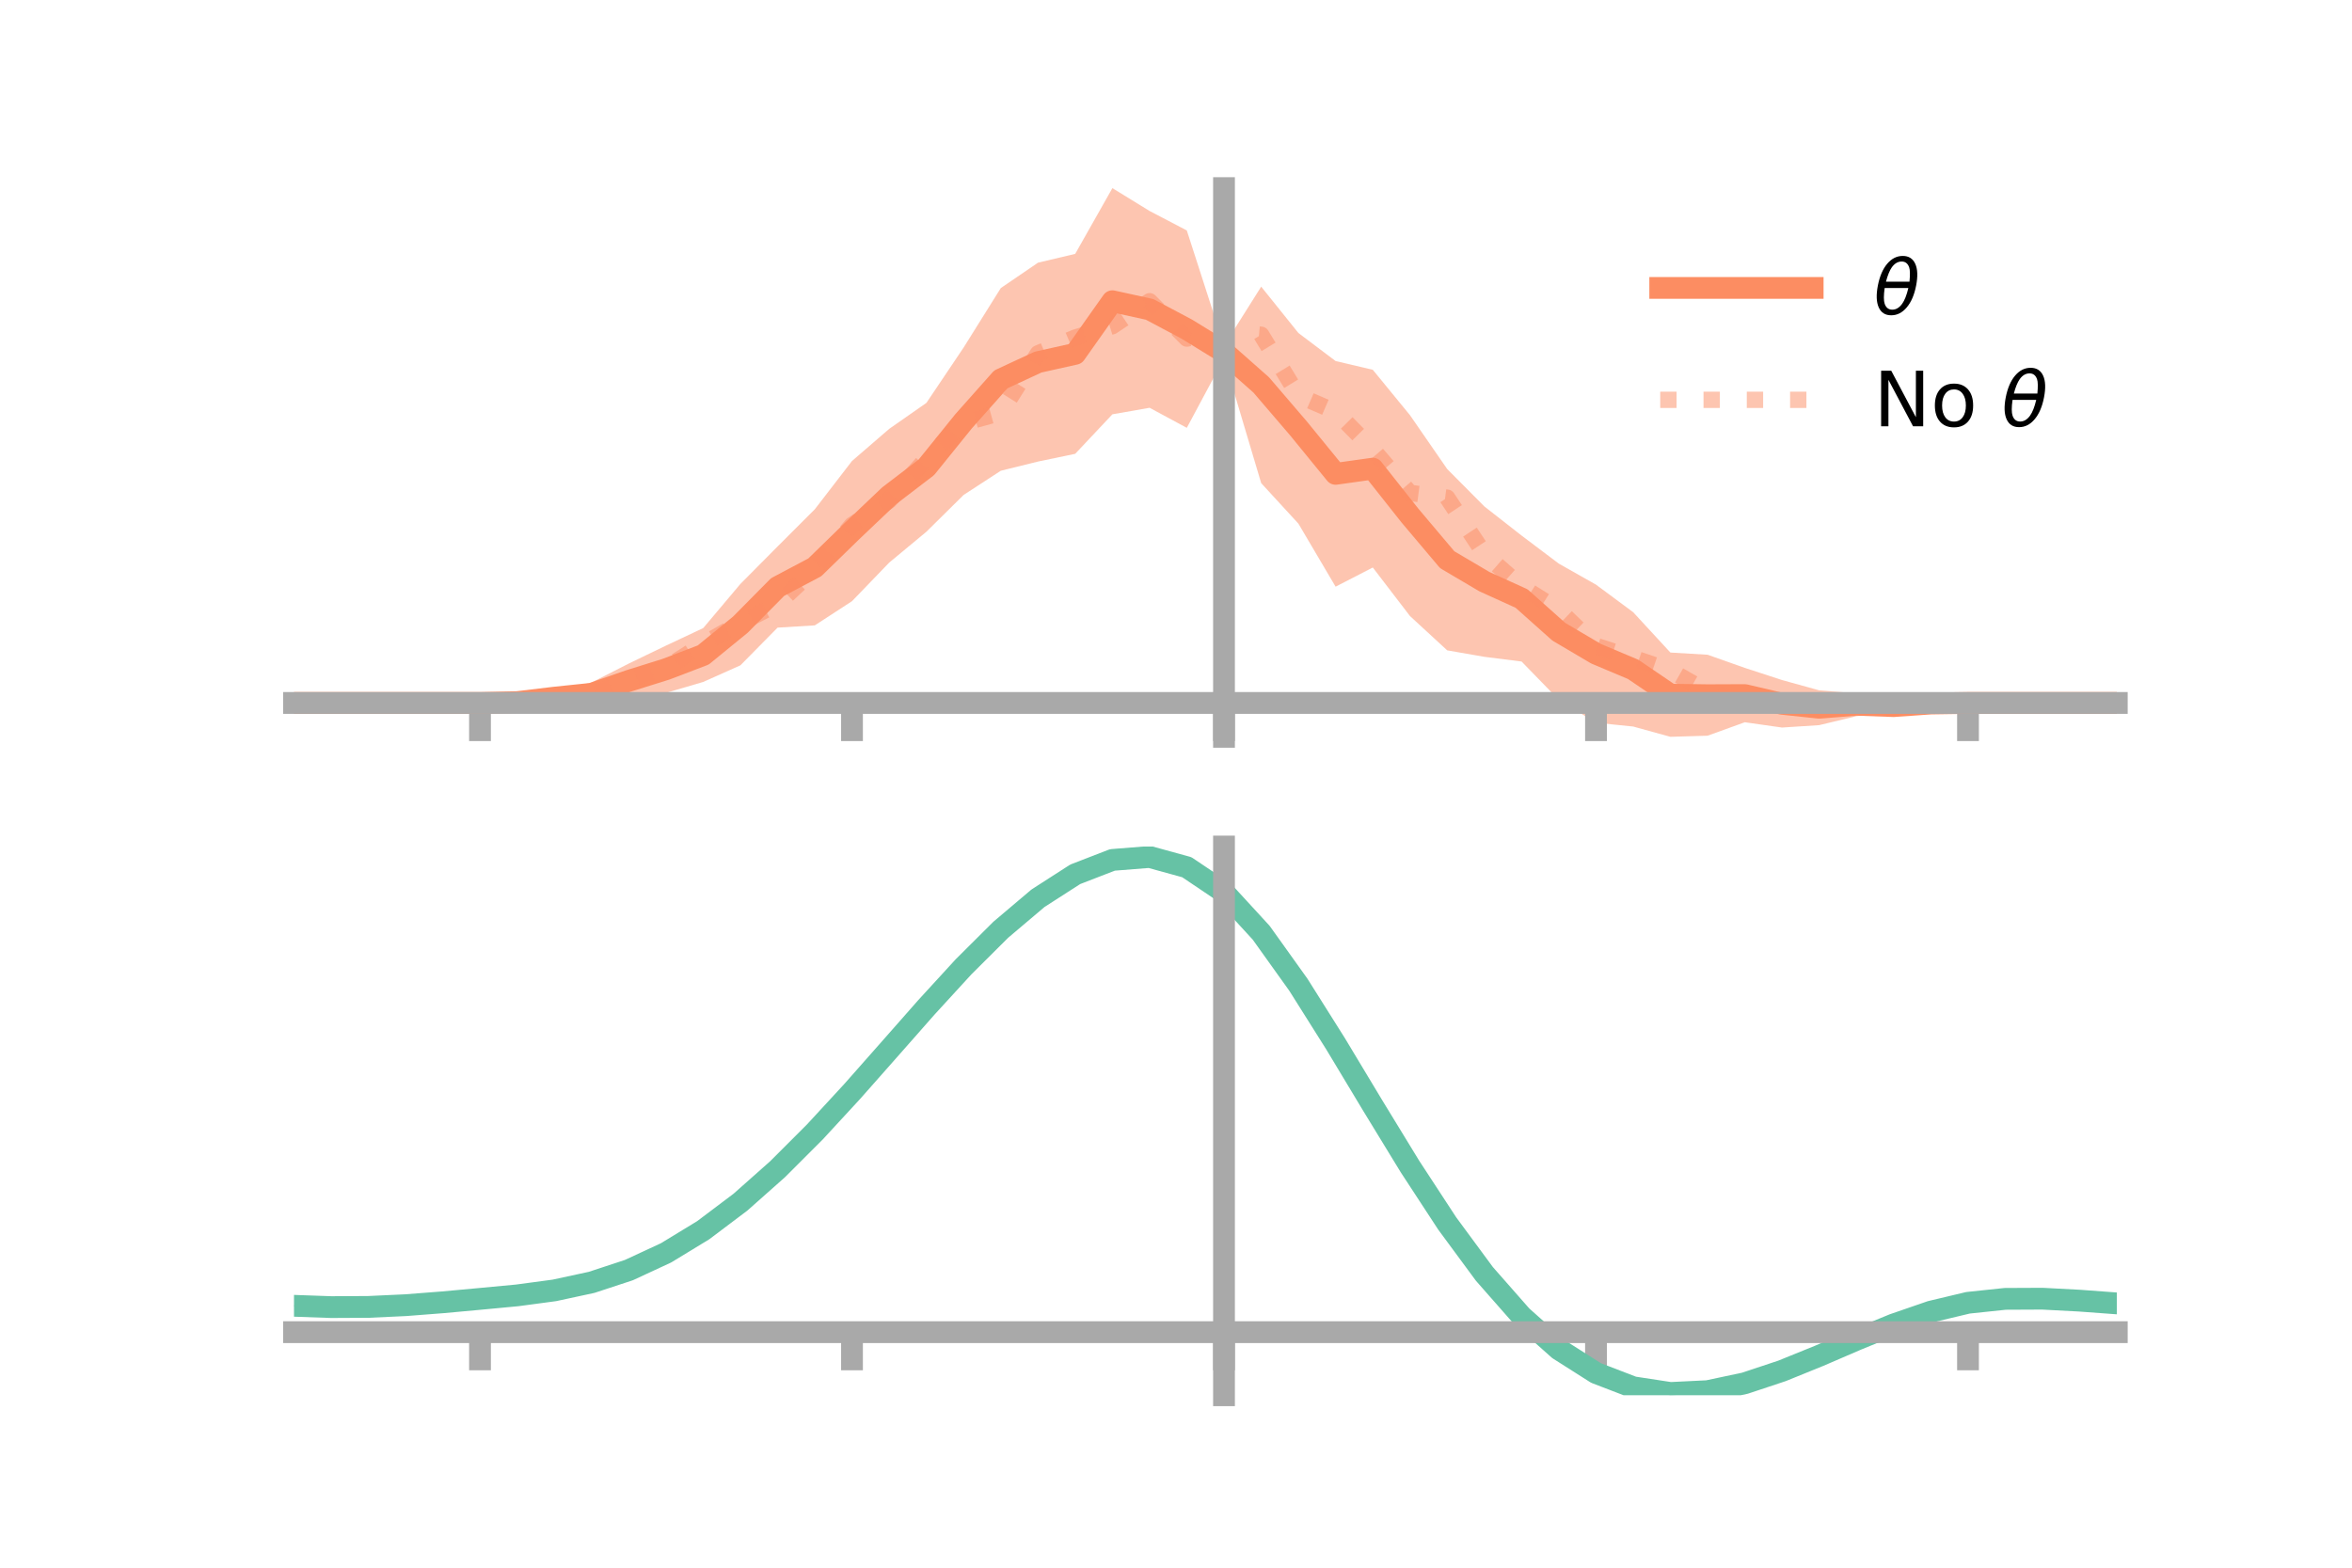 <?xml version="1.0" encoding="utf-8" standalone="no"?>
<!DOCTYPE svg PUBLIC "-//W3C//DTD SVG 1.1//EN"
  "http://www.w3.org/Graphics/SVG/1.1/DTD/svg11.dtd">
<!-- Created with matplotlib (https://matplotlib.org/) -->
<svg height="144pt" version="1.1" viewBox="0 0 216 144" width="216pt" xmlns="http://www.w3.org/2000/svg" xmlns:xlink="http://www.w3.org/1999/xlink">
 <defs>
  <style type="text/css">*{stroke-linecap:butt;stroke-linejoin:round;}</style>
 </defs>
 <g id="figure_1">
  <g id="patch_1">
   <path d="M 0 144 
L 216 144 
L 216 0 
L 0 0 
z
" style="fill:none;"/>
  </g>
  <g id="axes_1">
   <g id="patch_2">
    <path d="M 27 67.68 
L 194.4 67.68 
L 194.4 17.28 
L 27 17.28 
z
" style="fill:none;"/>
   </g>
   <g id="PolyCollection_1">
    <path clip-path="url(#p16a65580d3)" d="M 27 64.569 
L 27 64.569 
L 30.416 64.569 
L 33.833 64.569 
L 37.249 64.569 
L 40.665 64.569 
L 44.082 64.568 
L 47.498 64.294 
L 50.914 63.521 
L 54.331 62.691 
L 57.747 60.95 
L 61.163 59.302 
L 64.58 57.693 
L 67.996 53.638 
L 71.412 50.195 
L 74.829 46.78 
L 78.245 42.344 
L 81.661 39.394 
L 85.078 37.007 
L 88.494 31.924 
L 91.91 26.461 
L 95.327 24.129 
L 98.743 23.319 
L 102.159 17.28 
L 105.576 19.381 
L 108.992 21.168 
L 112.408 31.752 
L 115.824 26.331 
L 119.241 30.588 
L 122.657 33.163 
L 126.073 33.967 
L 129.49 38.139 
L 132.906 43.084 
L 136.322 46.521 
L 139.739 49.195 
L 143.155 51.771 
L 146.571 53.703 
L 149.988 56.236 
L 153.404 59.939 
L 156.82 60.14 
L 160.237 61.348 
L 163.653 62.465 
L 167.069 63.411 
L 170.486 63.688 
L 173.902 64.295 
L 177.318 64.419 
L 180.735 64.568 
L 184.151 64.569 
L 187.567 64.569 
L 190.984 64.569 
L 194.4 64.569 
L 194.4 64.569 
L 194.4 64.569 
L 190.984 64.569 
L 187.567 64.569 
L 184.151 64.569 
L 180.735 64.57 
L 177.318 64.824 
L 173.902 65.425 
L 170.486 65.786 
L 167.069 66.608 
L 163.653 66.829 
L 160.237 66.342 
L 156.82 67.578 
L 153.404 67.68 
L 149.988 66.737 
L 146.571 66.387 
L 143.155 64.282 
L 139.739 60.765 
L 136.322 60.333 
L 132.906 59.738 
L 129.49 56.588 
L 126.073 52.128 
L 122.657 53.89 
L 119.241 48.098 
L 115.824 44.379 
L 112.408 32.92 
L 108.992 39.3 
L 105.576 37.457 
L 102.159 38.057 
L 98.743 41.685 
L 95.327 42.397 
L 91.91 43.24 
L 88.494 45.465 
L 85.078 48.842 
L 81.661 51.678 
L 78.245 55.221 
L 74.829 57.443 
L 71.412 57.651 
L 67.996 61.114 
L 64.58 62.64 
L 61.163 63.643 
L 57.747 64.132 
L 54.331 64.762 
L 50.914 64.645 
L 47.498 64.692 
L 44.082 64.57 
L 40.665 64.569 
L 37.249 64.569 
L 33.833 64.569 
L 30.416 64.569 
L 27 64.569 
z
" style="fill:#fc8d62;fill-opacity:0.5;"/>
   </g>
   <g id="matplotlib.axis_1">
    <g id="xtick_1">
     <g id="line2d_1">
      <defs>
       <path d="M 0 0 
L 0 3.5 
" id="m6d54e2349f" style="stroke:#a9a9a9;stroke-width:2;"/>
      </defs>
      <g>
       <use style="fill:#a9a9a9;stroke:#a9a9a9;stroke-width:2;" x="44.082" xlink:href="#m6d54e2349f" y="64.569"/>
      </g>
     </g>
    </g>
    <g id="xtick_2">
     <g id="line2d_2">
      <g>
       <use style="fill:#a9a9a9;stroke:#a9a9a9;stroke-width:2;" x="78.245" xlink:href="#m6d54e2349f" y="64.569"/>
      </g>
     </g>
    </g>
    <g id="xtick_3">
     <g id="line2d_3">
      <g>
       <use style="fill:#a9a9a9;stroke:#a9a9a9;stroke-width:2;" x="112.408" xlink:href="#m6d54e2349f" y="64.569"/>
      </g>
     </g>
    </g>
    <g id="xtick_4">
     <g id="line2d_4">
      <g>
       <use style="fill:#a9a9a9;stroke:#a9a9a9;stroke-width:2;" x="146.571" xlink:href="#m6d54e2349f" y="64.569"/>
      </g>
     </g>
    </g>
    <g id="xtick_5">
     <g id="line2d_5">
      <g>
       <use style="fill:#a9a9a9;stroke:#a9a9a9;stroke-width:2;" x="180.735" xlink:href="#m6d54e2349f" y="64.569"/>
      </g>
     </g>
    </g>
   </g>
   <g id="matplotlib.axis_2"/>
   <g id="line2d_6">
    <path clip-path="url(#p16a65580d3)" d="M 27 64.569 
L 30.416 64.569 
L 33.833 64.569 
L 37.249 64.569 
L 40.665 64.569 
L 44.082 64.569 
L 47.498 64.493 
L 50.914 64.083 
L 54.331 63.726 
L 57.747 62.541 
L 61.163 61.472 
L 64.58 60.166 
L 67.996 57.376 
L 71.412 53.923 
L 74.829 52.112 
L 78.245 48.782 
L 81.661 45.536 
L 85.078 42.924 
L 88.494 38.694 
L 91.91 34.851 
L 95.327 33.263 
L 98.743 32.502 
L 102.159 27.669 
L 105.576 28.419 
L 108.992 30.234 
L 112.408 32.336 
L 115.824 35.355 
L 119.241 39.343 
L 122.657 43.526 
L 126.073 43.047 
L 129.49 47.364 
L 132.906 51.411 
L 136.322 53.427 
L 139.739 54.98 
L 143.155 58.027 
L 146.571 60.045 
L 149.988 61.486 
L 153.404 63.809 
L 156.82 63.859 
L 160.237 63.845 
L 163.653 64.647 
L 167.069 65.01 
L 170.486 64.737 
L 173.902 64.86 
L 177.318 64.621 
L 180.735 64.569 
L 184.151 64.569 
L 187.567 64.569 
L 190.984 64.569 
L 194.4 64.569 
" style="fill:none;stroke:#fc8d62;stroke-linecap:square;stroke-width:2;"/>
   </g>
   <g id="line2d_7">
    <path clip-path="url(#p16a65580d3)" d="M 27 64.569 
L 30.416 64.569 
L 33.833 64.569 
L 37.249 64.569 
L 40.665 64.569 
L 44.082 64.569 
L 47.498 64.448 
L 50.914 64.097 
L 54.331 63.87 
L 57.747 62.418 
L 61.163 61.338 
L 64.58 59.158 
L 67.996 57.222 
L 71.412 55.476 
L 74.829 52.265 
L 78.245 48.219 
L 81.661 45.981 
L 85.078 42.129 
L 88.494 38.861 
L 91.91 37.919 
L 95.327 32.458 
L 98.743 31.009 
L 102.159 29.962 
L 105.576 27.669 
L 108.992 31.101 
L 112.408 30.442 
L 115.824 30.748 
L 119.241 36.337 
L 122.657 37.815 
L 126.073 41.278 
L 129.49 45.274 
L 132.906 45.717 
L 136.322 50.883 
L 139.739 53.891 
L 143.155 56.028 
L 146.571 59.322 
L 149.988 60.431 
L 153.404 61.591 
L 156.82 63.537 
L 160.237 64.488 
L 163.653 64.544 
L 167.069 65.006 
L 170.486 64.525 
L 173.902 64.823 
L 177.318 64.663 
L 180.735 64.569 
L 184.151 64.569 
L 187.567 64.569 
L 190.984 64.569 
L 194.4 64.569 
" style="fill:none;stroke:#fc8d62;stroke-dasharray:1.5,2.475;stroke-dashoffset:0;stroke-opacity:0.5;stroke-width:1.5;"/>
   </g>
   <g id="patch_3">
    <path d="M 112.408 67.68 
L 112.408 17.28 
" style="fill:none;stroke:#a9a9a9;stroke-linecap:square;stroke-linejoin:miter;stroke-width:2;"/>
   </g>
   <g id="patch_4">
    <path d="M 194.4 67.68 
L 194.4 17.28 
" style="fill:none;"/>
   </g>
   <g id="patch_5">
    <path d="M 27 64.569 
L 194.4 64.569 
" style="fill:none;stroke:#a9a9a9;stroke-linecap:square;stroke-linejoin:miter;stroke-width:2;"/>
   </g>
   <g id="patch_6">
    <path d="M 27 17.28 
L 194.4 17.28 
" style="fill:none;"/>
   </g>
   <g id="legend_1">
    <g id="line2d_8">
     <path d="M 152.47 26.449 
L 166.47 26.449 
" style="fill:none;stroke:#fc8d62;stroke-linecap:square;stroke-width:2;"/>
    </g>
    <g id="line2d_9"/>
    <g id="text_1">
     <!-- $\theta$ -->
     <g transform="translate(172.07 28.899)scale(0.07 -0.07)">
      <defs>
       <path d="M 45.516 34.672 
L 14.453 34.672 
Q 12.359 20.062 14.5 13.875 
Q 17.188 6.25 24.469 6.25 
Q 31.781 6.25 37.359 13.922 
Q 42.234 20.656 45.516 34.672 
z
M 47.016 42.969 
Q 48.344 56.844 46.625 61.719 
Q 43.953 69.438 36.766 69.438 
Q 29.297 69.438 23.828 61.812 
Q 19.531 55.672 16.156 42.969 
z
M 38.188 76.766 
Q 49.906 76.766 54.594 66.406 
Q 59.281 56.109 55.719 37.844 
Q 52.203 19.625 43.453 9.281 
Q 34.766 -1.125 23.047 -1.125 
Q 11.281 -1.125 6.641 9.281 
Q 2 19.625 5.516 37.844 
Q 9.078 56.109 17.719 66.406 
Q 26.422 76.766 38.188 76.766 
z
" id="DejaVuSans-Oblique-952"/>
      </defs>
      <use transform="translate(0 0.234)" xlink:href="#DejaVuSans-Oblique-952"/>
     </g>
    </g>
    <g id="line2d_10">
     <path d="M 152.47 36.724 
L 166.47 36.724 
" style="fill:none;stroke:#fc8d62;stroke-dasharray:1.5,2.475;stroke-dashoffset:0;stroke-opacity:0.5;stroke-width:1.5;"/>
    </g>
    <g id="line2d_11"/>
    <g id="text_2">
     <!-- No $\theta$ -->
     <g transform="translate(172.07 39.174)scale(0.07 -0.07)">
      <defs>
       <path d="M 9.812 72.906 
L 23.094 72.906 
L 55.422 11.922 
L 55.422 72.906 
L 64.984 72.906 
L 64.984 0 
L 51.703 0 
L 19.391 60.984 
L 19.391 0 
L 9.812 0 
z
" id="DejaVuSans-78"/>
       <path d="M 30.609 48.391 
Q 23.391 48.391 19.188 42.75 
Q 14.984 37.109 14.984 27.297 
Q 14.984 17.484 19.156 11.844 
Q 23.344 6.203 30.609 6.203 
Q 37.797 6.203 41.984 11.859 
Q 46.188 17.531 46.188 27.297 
Q 46.188 37.016 41.984 42.703 
Q 37.797 48.391 30.609 48.391 
z
M 30.609 56 
Q 42.328 56 49.016 48.375 
Q 55.719 40.766 55.719 27.297 
Q 55.719 13.875 49.016 6.219 
Q 42.328 -1.422 30.609 -1.422 
Q 18.844 -1.422 12.172 6.219 
Q 5.516 13.875 5.516 27.297 
Q 5.516 40.766 12.172 48.375 
Q 18.844 56 30.609 56 
z
" id="DejaVuSans-111"/>
       <path id="DejaVuSans-32"/>
      </defs>
      <use transform="translate(0 0.234)" xlink:href="#DejaVuSans-78"/>
      <use transform="translate(74.805 0.234)" xlink:href="#DejaVuSans-111"/>
      <use transform="translate(135.986 0.234)" xlink:href="#DejaVuSans-32"/>
      <use transform="translate(167.773 0.234)" xlink:href="#DejaVuSans-Oblique-952"/>
     </g>
    </g>
   </g>
  </g>
  <g id="axes_2">
   <g id="patch_7">
    <path d="M 27 128.16 
L 194.4 128.16 
L 194.4 77.76 
L 27 77.76 
z
" style="fill:none;"/>
   </g>
   <g id="PolyCollection_2">
    <path clip-path="url(#pf0fa64fc6d)" d="M 27 119.99 
L 27 119.899 
L 30.416 120.026 
L 33.833 120.007 
L 37.249 119.84 
L 40.665 119.562 
L 44.082 119.237 
L 47.498 118.904 
L 50.914 118.437 
L 54.331 117.689 
L 57.747 116.549 
L 61.163 114.938 
L 64.58 112.819 
L 67.996 110.19 
L 71.412 107.09 
L 74.829 103.592 
L 78.245 99.799 
L 81.661 95.842 
L 85.078 91.872 
L 88.494 88.057 
L 91.91 84.58 
L 95.327 81.627 
L 98.743 79.385 
L 102.159 78.037 
L 105.576 77.76 
L 108.992 78.717 
L 112.408 81.053 
L 115.824 84.83 
L 119.241 89.681 
L 122.657 95.188 
L 126.073 100.957 
L 129.49 106.641 
L 132.906 111.952 
L 136.322 116.662 
L 139.739 120.61 
L 143.155 123.697 
L 146.571 125.891 
L 149.988 127.215 
L 153.404 127.742 
L 156.82 127.582 
L 160.237 126.868 
L 163.653 125.75 
L 167.069 124.387 
L 170.486 122.938 
L 173.902 121.556 
L 177.318 120.39 
L 180.735 119.582 
L 184.151 119.224 
L 187.567 119.213 
L 190.984 119.403 
L 194.4 119.667 
L 194.4 119.781 
L 194.4 119.781 
L 190.984 119.541 
L 187.567 119.369 
L 184.151 119.39 
L 180.735 119.755 
L 177.318 120.573 
L 173.902 121.766 
L 170.486 123.19 
L 167.069 124.688 
L 163.653 126.096 
L 160.237 127.249 
L 156.82 127.987 
L 153.404 128.16 
L 149.988 127.643 
L 146.571 126.339 
L 143.155 124.193 
L 139.739 121.19 
L 136.322 117.365 
L 132.906 112.808 
L 129.49 107.669 
L 126.073 102.165 
L 122.657 96.574 
L 119.241 91.233 
L 115.824 86.524 
L 112.408 82.859 
L 108.992 80.598 
L 105.576 79.673 
L 102.159 79.94 
L 98.743 81.237 
L 95.327 83.389 
L 91.91 86.219 
L 88.494 89.546 
L 85.078 93.189 
L 81.661 96.978 
L 78.245 100.752 
L 74.829 104.368 
L 71.412 107.705 
L 67.996 110.667 
L 64.58 113.186 
L 61.163 115.228 
L 57.747 116.787 
L 54.331 117.895 
L 50.914 118.621 
L 47.498 119.069 
L 44.082 119.381 
L 40.665 119.683 
L 37.249 119.937 
L 33.833 120.085 
L 30.416 120.101 
L 27 119.99 
z
" style="fill:#66c2a5;fill-opacity:0.5;"/>
   </g>
   <g id="matplotlib.axis_3">
    <g id="xtick_6">
     <g id="line2d_12">
      <g>
       <use style="fill:#a9a9a9;stroke:#a9a9a9;stroke-width:2;" x="44.082" xlink:href="#m6d54e2349f" y="122.365"/>
      </g>
     </g>
    </g>
    <g id="xtick_7">
     <g id="line2d_13">
      <g>
       <use style="fill:#a9a9a9;stroke:#a9a9a9;stroke-width:2;" x="78.245" xlink:href="#m6d54e2349f" y="122.365"/>
      </g>
     </g>
    </g>
    <g id="xtick_8">
     <g id="line2d_14">
      <g>
       <use style="fill:#a9a9a9;stroke:#a9a9a9;stroke-width:2;" x="112.408" xlink:href="#m6d54e2349f" y="122.365"/>
      </g>
     </g>
    </g>
    <g id="xtick_9">
     <g id="line2d_15">
      <g>
       <use style="fill:#a9a9a9;stroke:#a9a9a9;stroke-width:2;" x="146.571" xlink:href="#m6d54e2349f" y="122.365"/>
      </g>
     </g>
    </g>
    <g id="xtick_10">
     <g id="line2d_16">
      <g>
       <use style="fill:#a9a9a9;stroke:#a9a9a9;stroke-width:2;" x="180.735" xlink:href="#m6d54e2349f" y="122.365"/>
      </g>
     </g>
    </g>
   </g>
   <g id="matplotlib.axis_4"/>
   <g id="line2d_17">
    <path clip-path="url(#pf0fa64fc6d)" d="M 27 119.944 
L 30.416 120.064 
L 33.833 120.046 
L 37.249 119.888 
L 40.665 119.623 
L 44.082 119.309 
L 47.498 118.987 
L 50.914 118.529 
L 54.331 117.792 
L 57.747 116.668 
L 61.163 115.083 
L 64.58 113.002 
L 67.996 110.428 
L 71.412 107.397 
L 74.829 103.98 
L 78.245 100.276 
L 81.661 96.41 
L 85.078 92.53 
L 88.494 88.802 
L 91.91 85.4 
L 95.327 82.508 
L 98.743 80.311 
L 102.159 78.989 
L 105.576 78.717 
L 108.992 79.657 
L 112.408 81.956 
L 115.824 85.677 
L 119.241 90.457 
L 122.657 95.881 
L 126.073 101.561 
L 129.49 107.155 
L 132.906 112.38 
L 136.322 117.014 
L 139.739 120.9 
L 143.155 123.945 
L 146.571 126.115 
L 149.988 127.429 
L 153.404 127.951 
L 156.82 127.784 
L 160.237 127.059 
L 163.653 125.923 
L 167.069 124.537 
L 170.486 123.064 
L 173.902 121.661 
L 177.318 120.482 
L 180.735 119.668 
L 184.151 119.307 
L 187.567 119.291 
L 190.984 119.472 
L 194.4 119.724 
" style="fill:none;stroke:#66c2a5;stroke-linecap:square;stroke-width:2;"/>
   </g>
   <g id="patch_8">
    <path d="M 112.408 128.16 
L 112.408 77.76 
" style="fill:none;stroke:#a9a9a9;stroke-linecap:square;stroke-linejoin:miter;stroke-width:2;"/>
   </g>
   <g id="patch_9">
    <path d="M 194.4 128.16 
L 194.4 77.76 
" style="fill:none;"/>
   </g>
   <g id="patch_10">
    <path d="M 27 122.365 
L 194.4 122.365 
" style="fill:none;stroke:#a9a9a9;stroke-linecap:square;stroke-linejoin:miter;stroke-width:2;"/>
   </g>
   <g id="patch_11">
    <path d="M 27 77.76 
L 194.4 77.76 
" style="fill:none;"/>
   </g>
  </g>
 </g>
 <defs>
  <clipPath id="p16a65580d3">
   <rect height="50.4" width="167.4" x="27" y="17.28"/>
  </clipPath>
  <clipPath id="pf0fa64fc6d">
   <rect height="50.4" width="167.4" x="27" y="77.76"/>
  </clipPath>
 </defs>
</svg>
